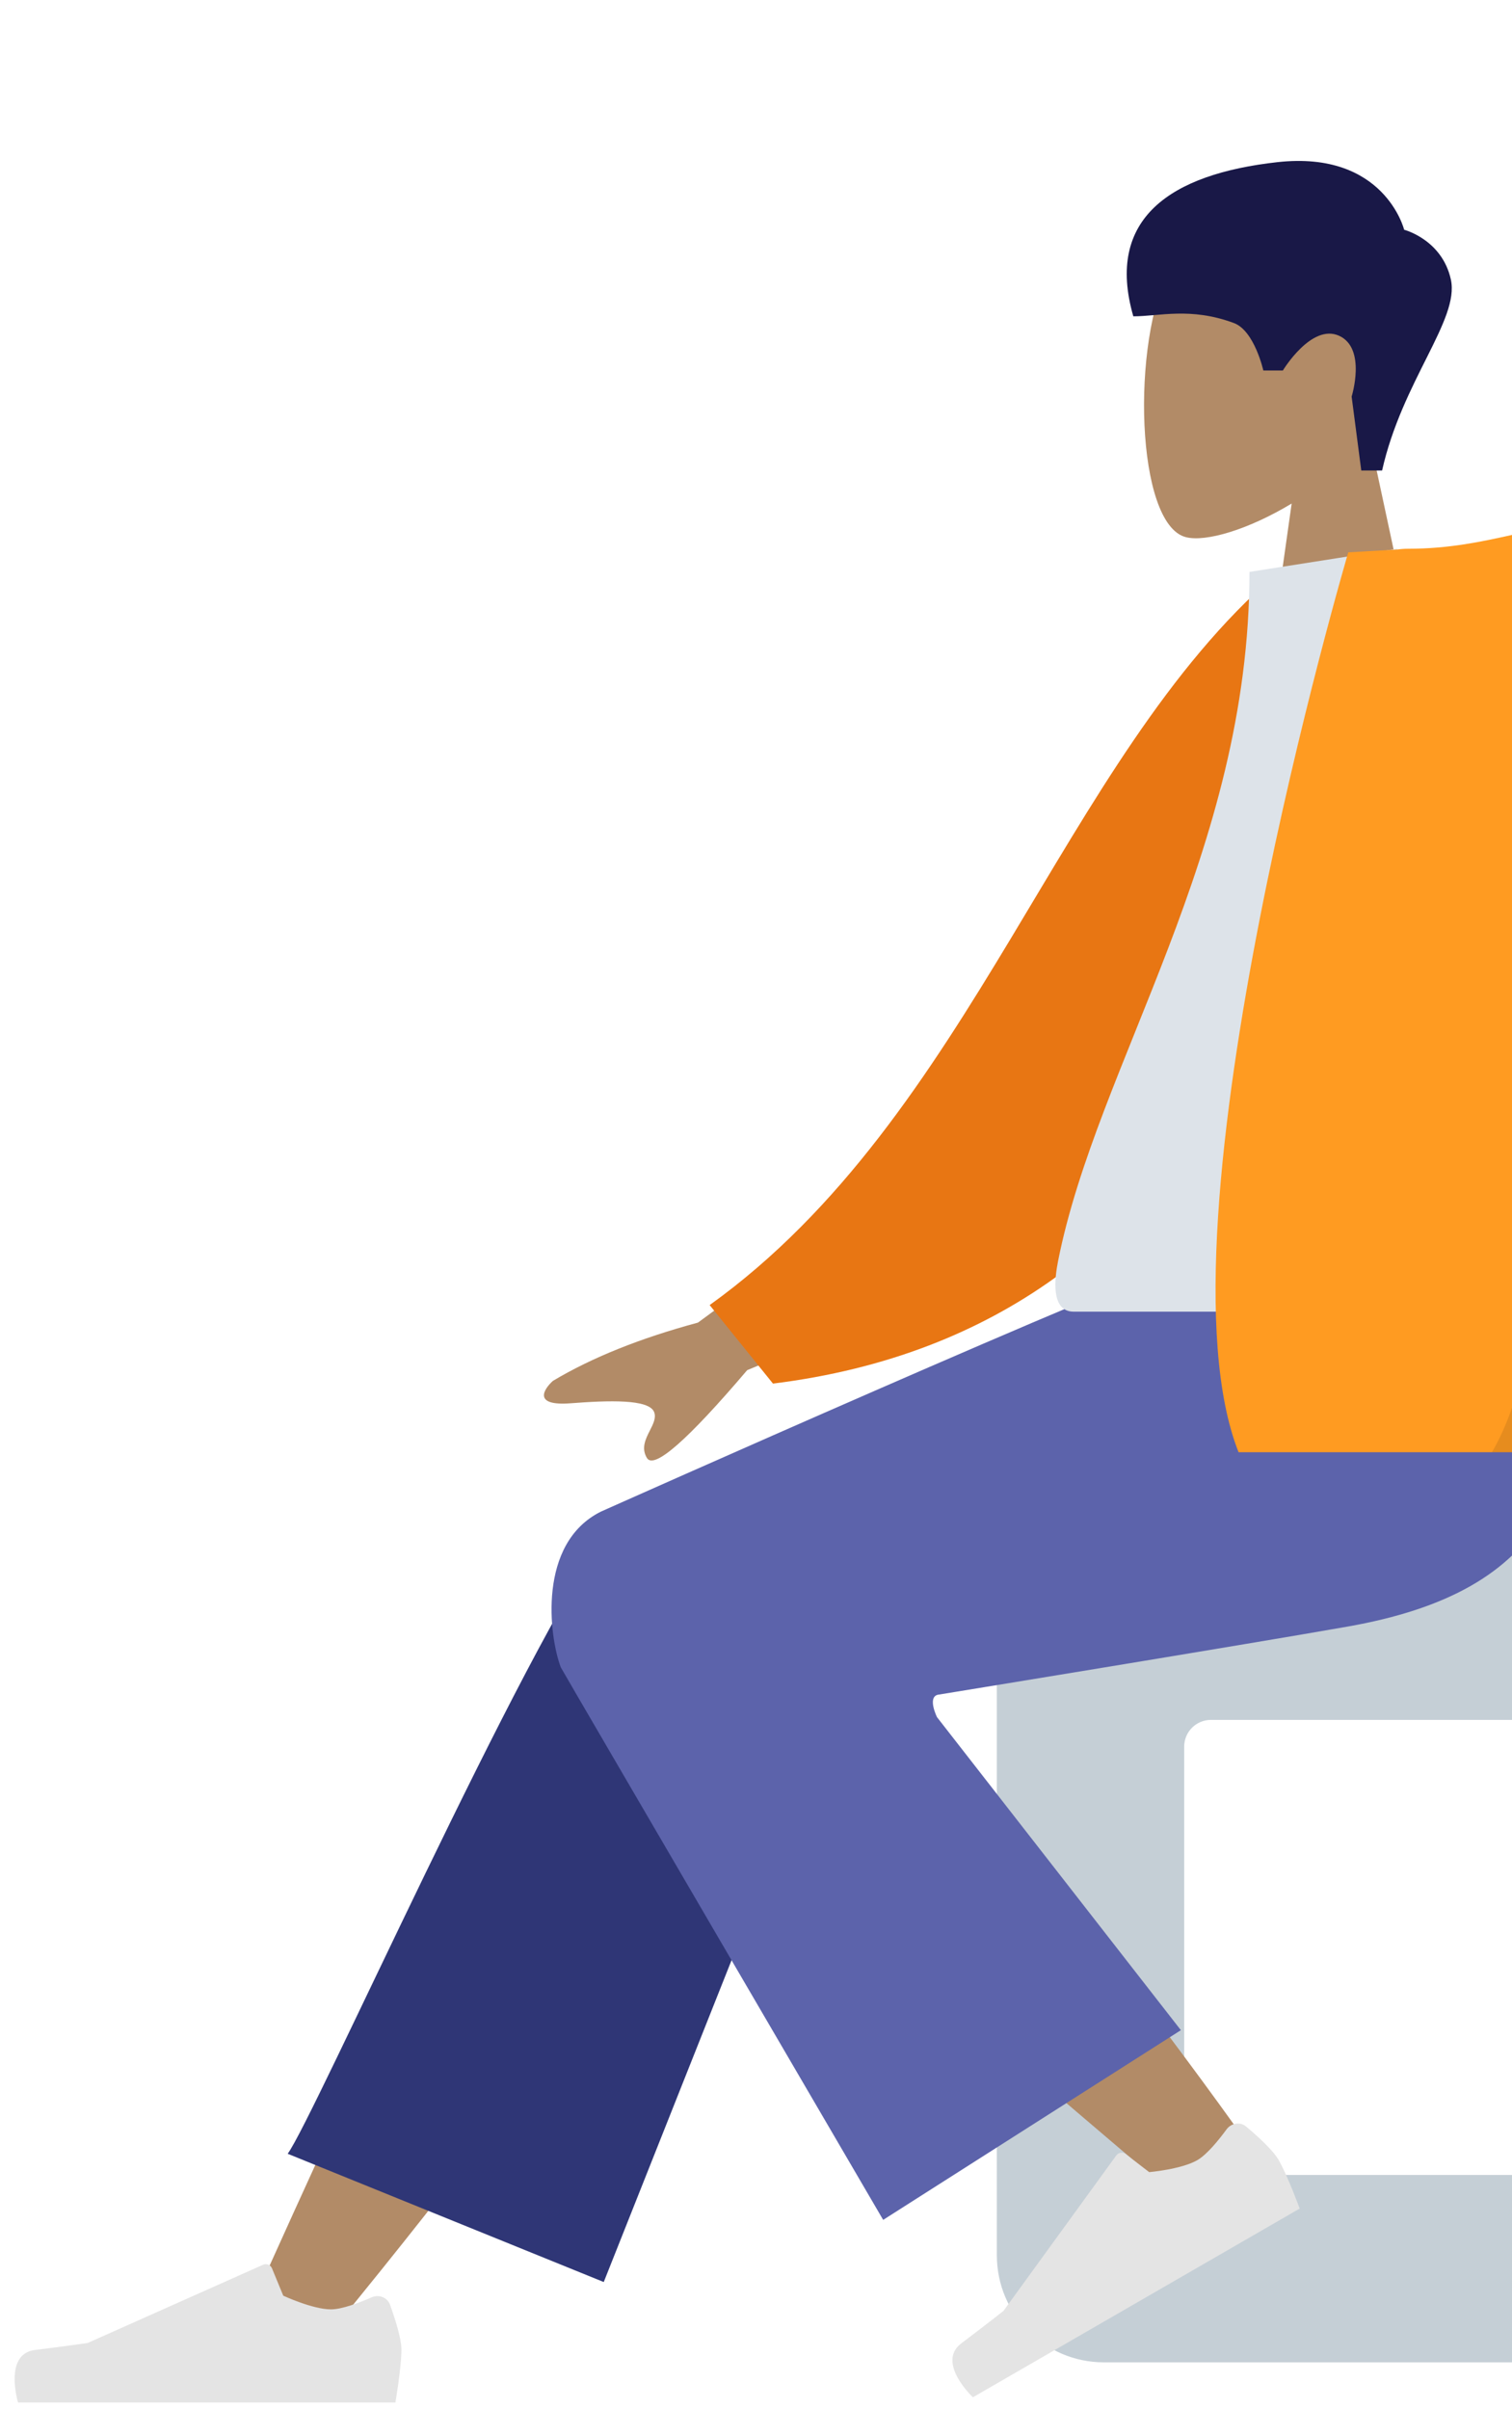 <svg width="226" height="360" viewBox="0 0 226 360" fill="none" xmlns="http://www.w3.org/2000/svg">
<path fill-rule="evenodd" clip-rule="evenodd" d="M193.065 75.244C186.589 79.147 180.226 81.033 177.24 80.263C169.75 78.333 169.062 50.935 174.857 40.134C180.651 29.333 210.442 24.625 211.943 46.026C212.464 53.453 209.346 60.081 204.738 65.49L213 104H189L193.065 75.244Z" fill="#B28B67"/>
<path fill-rule="evenodd" clip-rule="evenodd" d="M206.582 70.308C209.594 56.907 218.175 47.771 216.865 41.782C215.554 35.792 209.879 34.332 209.879 34.332C209.879 34.332 206.943 22.457 190.944 24.23C174.945 26.004 165.181 32.648 169.398 47.268C173.274 47.268 177.954 45.866 184.424 48.268C187.504 49.411 188.83 55.358 188.83 55.358H191.754C191.754 55.358 196.011 48.301 200.149 50.171C204.287 52.042 202.03 59.259 202.03 59.259L203.471 70.308H206.582Z" fill="#191847"/>
<path fill-rule="evenodd" clip-rule="evenodd" d="M280 229C288.837 229 296 236.163 296 245V337C296 345.837 288.837 353 280 353H165C156.163 353 149 345.837 149 337V245C149 236.163 156.163 229 165 229H280ZM264 257C266.209 257 268 258.791 268 261V321C268 323.209 266.209 325 264 325H181C178.791 325 177 323.209 177 321V261C177 258.791 178.791 257 181 257H264Z" fill="#C5CFD6"/>
<path fill-rule="evenodd" clip-rule="evenodd" d="M49.841 348C69.557 323.924 82.897 306.075 89.862 294.454C101.787 274.555 111.547 256.848 114.627 250.084C121.972 233.955 97.718 226.403 92.229 233.926C83.921 245.312 66.178 281.143 39 341.417L49.841 348Z" fill="#B28B67"/>
<path fill-rule="evenodd" clip-rule="evenodd" d="M90.242 341L126.935 248.637C134.783 231.8 96.884 220.732 91.117 228.568C78.023 246.357 46.901 316.534 43 321.834L90.242 341Z" fill="#2F3676"/>
<path fill-rule="evenodd" clip-rule="evenodd" d="M187.967 322.477C180.819 312.051 154.821 276.974 140.661 262.461C136.592 258.291 132.621 254.288 128.866 250.557C117.704 239.47 95.476 258.106 106.618 268.205C134.365 293.355 174.849 327.307 178.231 330.334C182.972 334.577 192.459 329.029 187.967 322.477Z" fill="#B28B67"/>
<path fill-rule="evenodd" clip-rule="evenodd" d="M183.336 318.185C184.029 317.241 185.37 317.017 186.266 317.771C187.901 319.146 190.252 321.264 191.101 322.734C192.453 325.076 194.267 330.021 194.267 330.021C191.55 331.59 145.422 358.222 145.422 358.222C145.422 358.222 139.884 353.027 143.696 350.156C147.509 347.286 149.988 345.315 149.988 345.315L166.848 322.087C167.179 321.631 167.821 321.538 168.267 321.882L171.77 324.579C171.77 324.579 176.591 324.158 178.965 322.788C180.411 321.953 182.176 319.767 183.336 318.185Z" fill="#E4E4E4"/>
<path fill-rule="evenodd" clip-rule="evenodd" d="M55.55 343.284C56.622 342.813 57.896 343.29 58.295 344.391C59.023 346.398 60 349.409 60 351.106C60 353.811 59.099 359 59.099 359C55.961 359 2.697 359 2.697 359C2.697 359 0.498 351.732 5.235 351.152C9.972 350.573 13.105 350.106 13.105 350.106L39.32 338.419C39.835 338.189 40.437 338.43 40.652 338.951L42.337 343.039C42.337 343.039 46.722 345.085 49.463 345.085C51.132 345.085 53.754 344.074 55.55 343.284Z" fill="#E4E4E4"/>
<path fill-rule="evenodd" clip-rule="evenodd" d="M140.138 253.25C140.138 253.25 185.883 245.798 201.42 243.058C230.943 237.852 239.552 221.965 234.462 187.302L180.066 187.302C169.268 190.42 89.832 225.872 89.832 225.872C80.305 230.602 82.079 244.548 83.82 249.142C83.927 249.423 132.008 331.713 132.008 331.713L176.506 303.366L140.054 256.59C140.054 256.59 138.61 253.682 140.138 253.25Z" fill="#5C63AB"/>
<path fill-rule="evenodd" clip-rule="evenodd" d="M104.321 197.635L136.219 174.211L143.27 191.642L111.683 204.741C102.749 215.235 97.754 219.61 96.696 217.865C95.805 216.394 96.502 215.017 97.144 213.748C97.644 212.76 98.11 211.838 97.767 210.989C96.982 209.049 90.981 209.254 85.295 209.691C79.608 210.128 81.265 207.598 82.636 206.348C88.441 202.874 95.669 199.97 104.321 197.635ZM271.602 238.908C268.672 232.963 258.692 175.02 258.692 175.02L237.795 175.102C237.795 175.102 257.149 237.583 258.692 241.406C260.696 246.372 257.292 253.587 254.984 258.48C254.627 259.237 254.296 259.938 254.015 260.567C257.218 262 258.757 260.268 260.379 258.442C262.21 256.379 264.149 254.196 268.712 256.319C270.475 257.14 272.143 258.109 273.773 259.057C279.403 262.329 284.575 265.336 291.611 260.994C292.726 260.306 293.949 257.715 290.995 255.69C283.638 250.644 273.035 241.815 271.602 238.908Z" fill="#B28B67"/>
<path fill-rule="evenodd" clip-rule="evenodd" d="M199.305 87.332L190.658 85.849C158.575 113.564 145.397 166.809 106.071 195.015L115.536 206.748C183.76 198.301 200.67 133.355 199.305 87.332Z" fill="#E87613"/>
<path fill-rule="evenodd" clip-rule="evenodd" d="M237 196C237 196 184.992 196 160.489 196C156.992 196 157.651 190.952 158.157 188.404C163.989 159.004 186.759 127.312 186.759 85.461L208.828 82C227.083 111.358 233.395 147.505 237 196Z" fill="#DDE3E9"/>
<path fill-rule="evenodd" clip-rule="evenodd" d="M245.603 217C249.042 225.259 252.414 232.465 255.591 238H272C273.765 180.919 252.155 136.996 234.068 110.513C238.084 110.226 241.709 108.545 244 104.411C252.066 89.856 249.153 81.842 240.533 79.208C235.792 77.76 231.334 78.748 225.998 79.932C221.631 80.9 216.675 81.999 210.496 82C210.494 82 210.492 82 210.49 82C209.891 82 209.346 82.04 208.851 82.117L201.528 82.535C201.528 82.535 171.795 183.305 185.128 217H245.603Z" fill="#FF9B21"/>
<path fill-rule="evenodd" clip-rule="evenodd" d="M245.603 217C241.091 206.164 236.465 193.516 232.013 180.454C230.355 194.839 227.595 209.286 223 217H245.603Z" fill="black" fill-opacity="0.1"/>
</svg>
